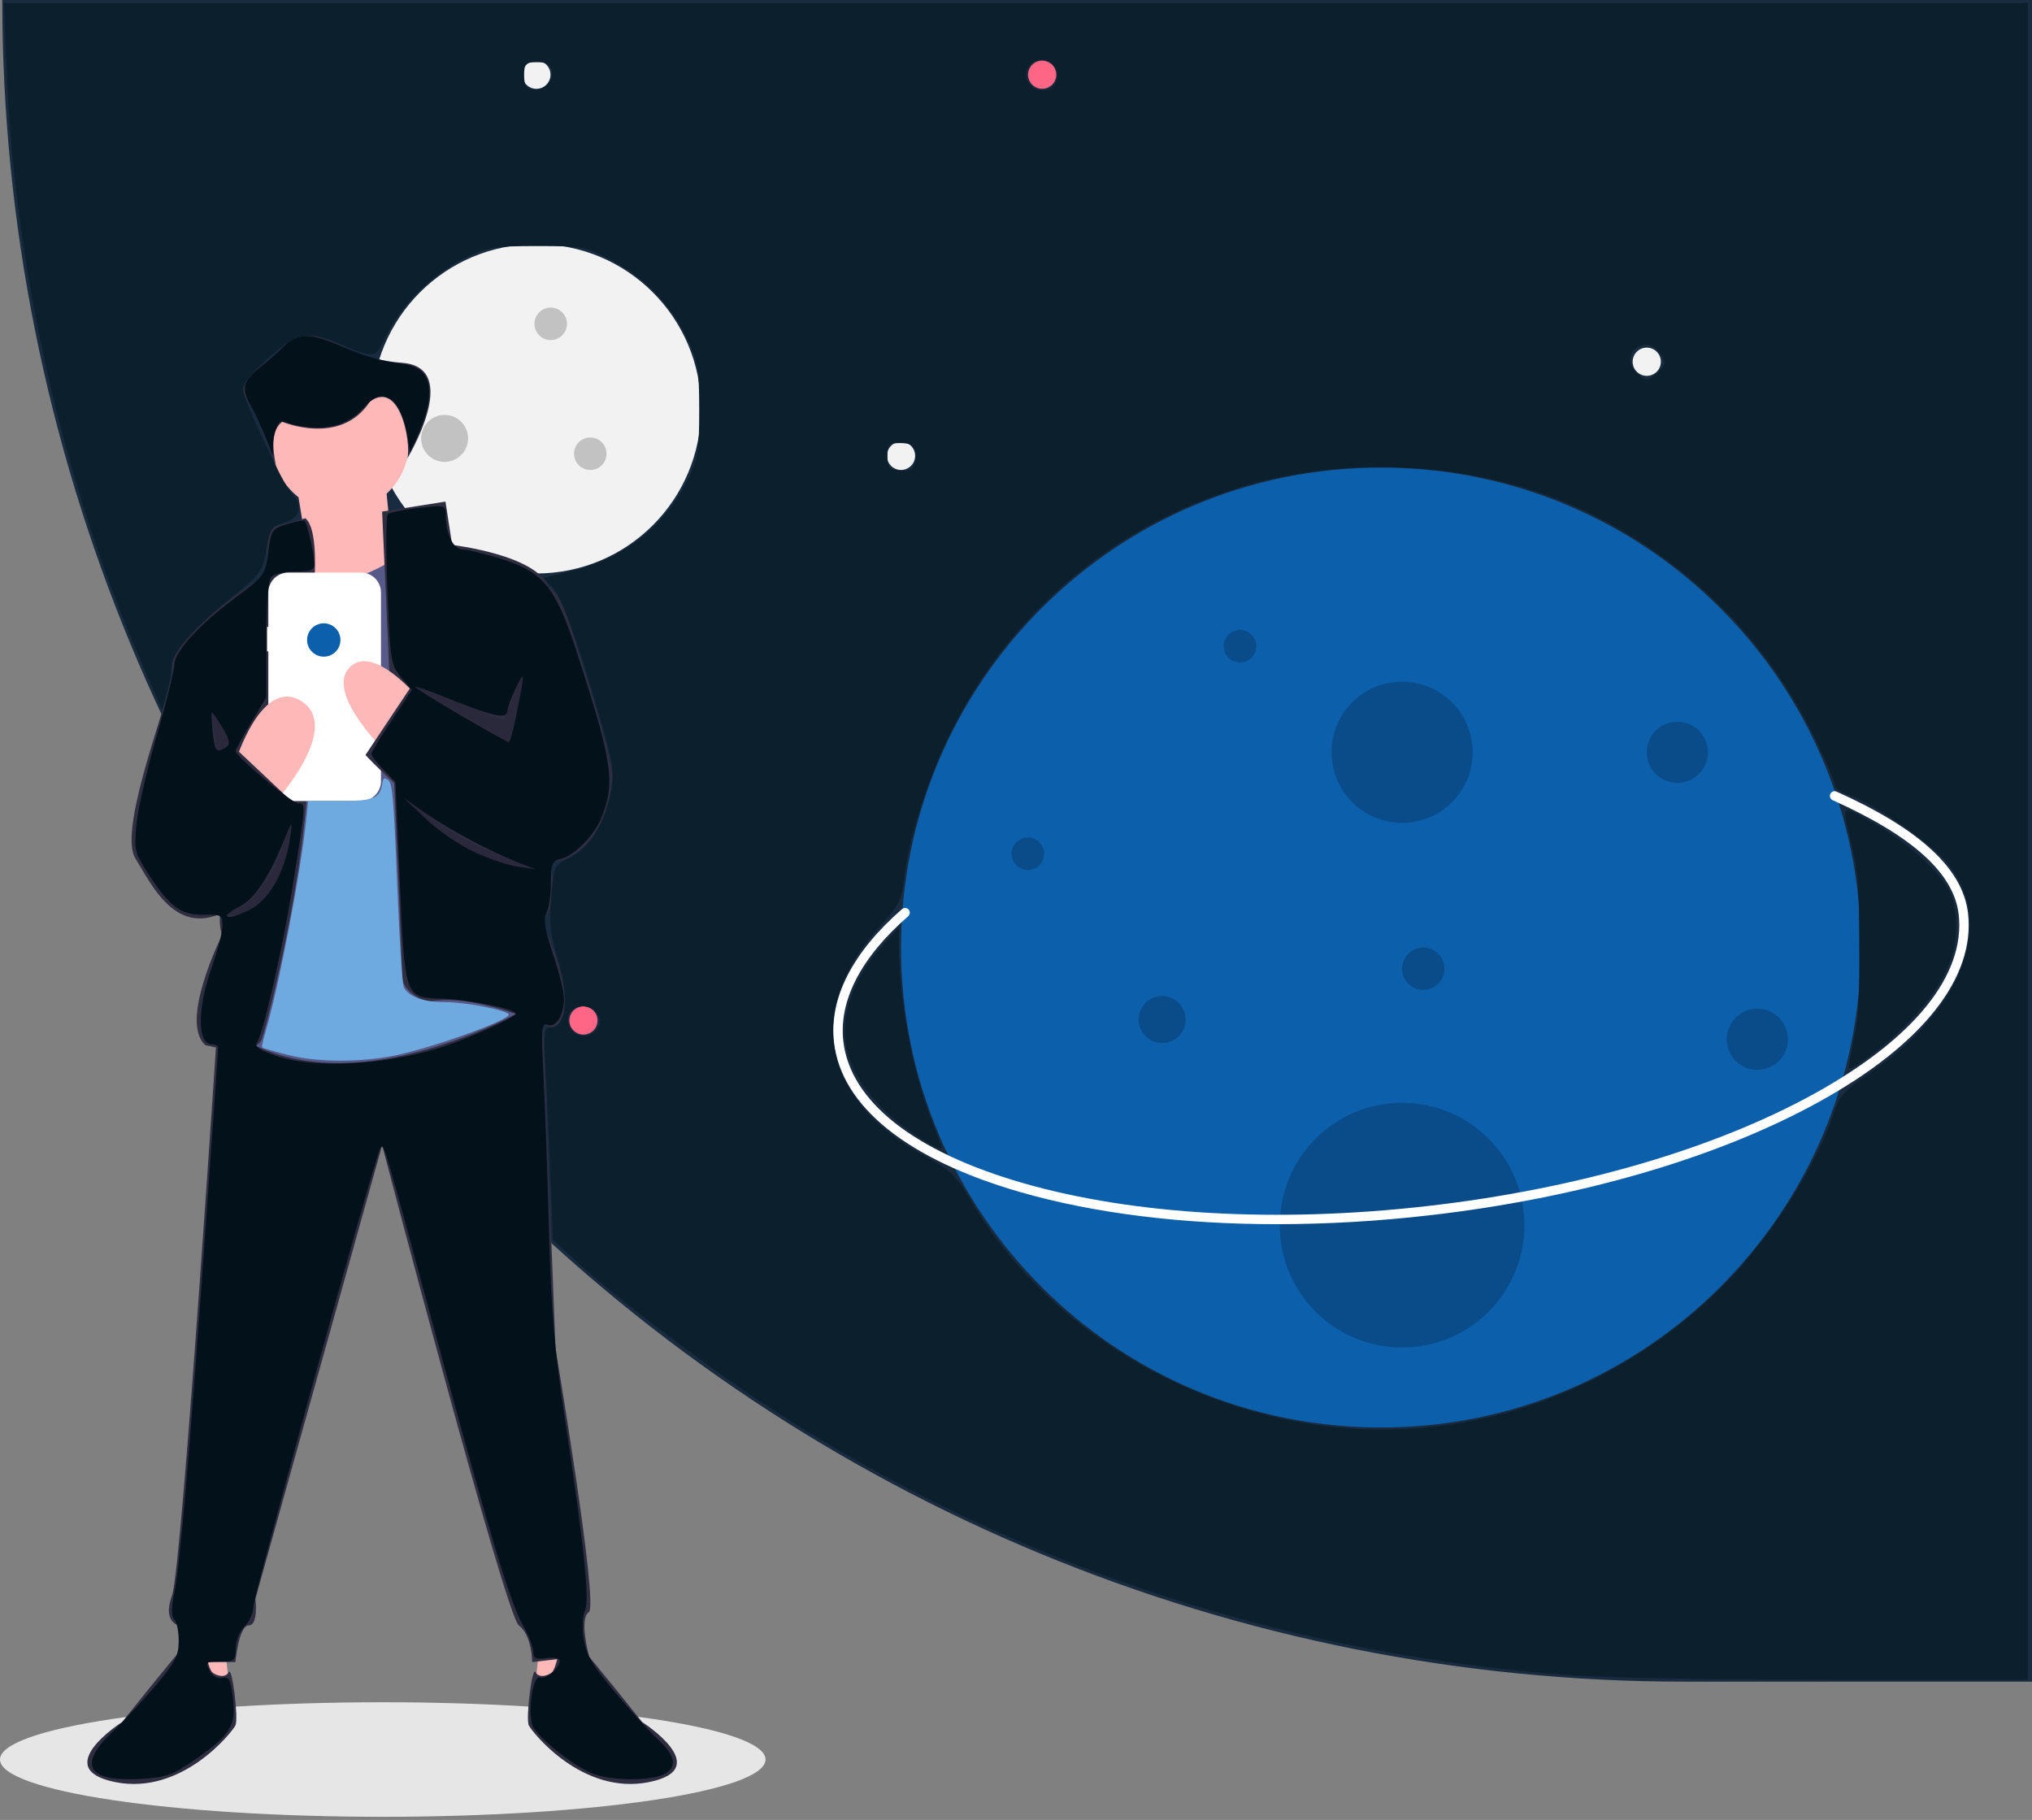 <svg width="565" height="506" viewBox="0 0 565 506" fill="none" xmlns="http://www.w3.org/2000/svg">
<rect x="0" y="0" width="565" height="506" fill="#808080" stroke="none"/>
<g clip-path="url(#clip0)">
<path d="M106.428 505.124C47.65 505.124 0 497.994 0 489.199C0 480.405 47.65 473.275 106.428 473.275C165.207 473.275 212.856 480.405 212.856 489.199C212.856 497.994 165.207 505.124 106.428 505.124Z" fill="#E6E6E6"/>
<path d="M565 0H0.637V0C0.637 124 49.896 242.921 137.577 330.602C225.258 418.284 344.179 467.542 468.179 467.542H565V0Z" fill="#182B3F"/>
<path d="M149.143 159.441C123.855 159.441 103.355 138.941 103.355 113.653C103.355 88.365 123.855 67.865 149.143 67.865C174.431 67.865 194.931 88.365 194.931 113.653C194.931 138.941 174.431 159.441 149.143 159.441Z" fill="#F2F2F2"/>
<path d="M289.777 24.693C287.61 24.693 285.853 22.936 285.853 20.769C285.853 18.601 287.61 16.844 289.777 16.844C291.945 16.844 293.702 18.601 293.702 20.769C293.702 22.936 291.945 24.693 289.777 24.693Z" fill="#FF6584"/>
<path d="M162.225 287.647C160.057 287.647 158.3 285.89 158.3 283.723C158.3 281.555 160.057 279.798 162.225 279.798C164.392 279.798 166.149 281.555 166.149 283.723C166.149 285.89 164.392 287.647 162.225 287.647Z" fill="#FF6584"/>
<path d="M149.143 24.693C146.975 24.693 145.218 22.936 145.218 20.769C145.218 18.601 146.975 16.844 149.143 16.844C151.31 16.844 153.067 18.601 153.067 20.769C153.067 22.936 151.31 24.693 149.143 24.693Z" fill="#F2F2F2"/>
<path d="M94.198 213.732C92.03 213.732 90.273 211.975 90.273 209.808C90.273 207.64 92.03 205.883 94.198 205.883C96.365 205.883 98.122 207.64 98.122 209.808C98.122 211.975 96.365 213.732 94.198 213.732Z" fill="#F2F2F2"/>
<path d="M250.531 130.66C248.363 130.66 246.606 128.903 246.606 126.735C246.606 124.568 248.363 122.81 250.531 122.81C252.698 122.81 254.455 124.568 254.455 126.735C254.455 128.903 252.698 130.66 250.531 130.66Z" fill="#F2F2F2"/>
<path d="M457.885 104.495C455.717 104.495 453.96 102.738 453.96 100.571C453.96 98.403 455.717 96.646 457.885 96.646C460.052 96.646 461.81 98.403 461.81 100.571C461.81 102.738 460.052 104.495 457.885 104.495Z" fill="#F2F2F2"/>
<path d="M383.97 396.884C310.273 396.884 250.53 337.142 250.53 263.445C250.53 189.749 310.273 130.006 383.97 130.006C457.666 130.006 517.409 189.749 517.409 263.445C517.409 337.142 457.666 396.884 383.97 396.884Z" fill="#0B5FAB"/>
<path opacity="0.2" d="M389.857 228.777C379.019 228.777 370.234 219.991 370.234 209.154C370.234 198.316 379.019 189.53 389.857 189.53C400.695 189.53 409.48 198.316 409.48 209.154C409.48 219.991 400.695 228.777 389.857 228.777Z" fill="black"/>
<path opacity="0.2" d="M389.857 374.645C371.071 374.645 355.843 359.416 355.843 340.631C355.843 321.845 371.071 306.617 389.857 306.617C408.642 306.617 423.871 321.845 423.871 340.631C423.871 359.416 408.642 374.645 389.857 374.645Z" fill="black"/>
<path opacity="0.2" d="M488.628 297.459C483.932 297.459 480.125 293.652 480.125 288.956C480.125 284.259 483.932 280.452 488.628 280.452C493.324 280.452 497.132 284.259 497.132 288.956C497.132 293.652 493.324 297.459 488.628 297.459Z" fill="black"/>
<path opacity="0.2" d="M153.126 94.555C150.63 94.555 148.606 92.531 148.606 90.035C148.606 87.538 150.63 85.514 153.126 85.514C155.623 85.514 157.646 87.538 157.646 90.035C157.646 92.531 155.623 94.555 153.126 94.555Z" fill="black"/>
<path opacity="0.2" d="M344.781 184.169C342.285 184.169 340.261 182.145 340.261 179.648C340.261 177.152 342.285 175.128 344.781 175.128C347.278 175.128 349.302 177.152 349.302 179.648C349.302 182.145 347.278 184.169 344.781 184.169Z" fill="black"/>
<path opacity="0.2" d="M395.744 275.219C392.493 275.219 389.857 272.583 389.857 269.332C389.857 266.081 392.493 263.445 395.744 263.445C398.995 263.445 401.631 266.081 401.631 269.332C401.631 272.583 398.995 275.219 395.744 275.219Z" fill="black"/>
<path opacity="0.2" d="M164.129 130.671C161.633 130.671 159.609 128.648 159.609 126.151C159.609 123.655 161.633 121.631 164.129 121.631C166.626 121.631 168.65 123.655 168.65 126.151C168.65 128.648 166.626 130.671 164.129 130.671Z" fill="black"/>
<path opacity="0.2" d="M285.794 241.871C283.298 241.871 281.274 239.847 281.274 237.35C281.274 234.854 283.298 232.83 285.794 232.83C288.291 232.83 290.315 234.854 290.315 237.35C290.315 239.847 288.291 241.871 285.794 241.871Z" fill="black"/>
<path opacity="0.2" d="M123.62 128.417C120.014 128.417 117.091 125.494 117.091 121.888C117.091 118.281 120.014 115.358 123.62 115.358C127.227 115.358 130.15 118.281 130.15 121.888C130.15 125.494 127.227 128.417 123.62 128.417Z" fill="black"/>
<path opacity="0.2" d="M323.126 289.983C319.519 289.983 316.596 287.06 316.596 283.454C316.596 279.848 319.519 276.924 323.126 276.924C326.732 276.924 329.655 279.848 329.655 283.454C329.655 287.06 326.732 289.983 323.126 289.983Z" fill="black"/>
<path opacity="0.2" d="M466.389 217.657C461.692 217.657 457.885 213.85 457.885 209.154C457.885 204.457 461.692 200.65 466.389 200.65C471.085 200.65 474.892 204.457 474.892 209.154C474.892 213.85 471.085 217.657 466.389 217.657Z" fill="black"/>
<path d="M355.059 340.362C369.092 340.343 383.113 339.533 397.054 337.935C438.987 333.173 477.661 321.92 505.952 306.25C534.588 290.388 549.242 271.814 547.213 253.951C545.808 241.576 533.846 230.499 510.645 220.088C510.328 219.946 509.968 219.936 509.644 220.06C509.32 220.183 509.058 220.43 508.916 220.747C508.774 221.063 508.763 221.423 508.887 221.748C509.01 222.072 509.257 222.334 509.573 222.476C531.86 232.475 543.321 242.867 544.613 254.247C546.515 270.99 532.334 288.645 504.684 303.961C476.687 319.469 438.359 330.611 396.759 335.335C355.16 340.059 315.309 337.796 284.548 328.961C254.167 320.235 236.388 306.21 234.487 289.467C233.201 278.14 239.44 266.13 252.53 254.735C252.789 254.506 252.948 254.184 252.971 253.839C252.994 253.494 252.879 253.154 252.652 252.893C252.425 252.632 252.104 252.472 251.759 252.447C251.414 252.422 251.073 252.535 250.811 252.761C237.043 264.747 230.499 277.542 231.887 289.762C233.916 307.625 252.361 322.439 283.826 331.476C304.312 337.359 328.764 340.362 355.059 340.362Z" fill="white"/>
<path d="M157.243 456.544L149.826 459.326L148.899 467.67L157.243 466.743V456.544Z" fill="#FFB8B8"/>
<path d="M55.257 456.544L62.674 459.326L63.602 467.67L55.257 466.743V456.544Z" fill="#FFB8B8"/>
<path d="M150.753 279.459L154.462 374.955C154.462 374.955 166.515 446.346 163.733 448.2C160.952 450.054 163.733 460.253 163.733 460.253L147.972 462.107C147.972 462.107 147.972 454.69 144.263 451.909C140.555 449.127 106.25 318.399 106.25 318.399L71.019 444.491C71.019 444.491 71.946 451.909 69.164 451.909C66.383 451.909 65.456 462.107 65.456 462.107H49.694V451.909C49.694 451.909 45.058 450.982 47.84 443.564C50.621 436.147 60.82 279.459 60.82 279.459H150.753Z" fill="#2F2E41"/>
<path d="M155.389 459.326C155.389 459.326 160.025 456.544 161.879 458.399C163.733 460.253 178.568 478.796 178.568 478.796C178.568 478.796 198.965 491.776 180.422 495.485C161.879 499.193 147.972 481.577 147.044 479.723C146.117 477.869 147.972 463.034 148.899 464.889C149.826 466.743 152.607 465.816 153.534 464.889C154.462 463.962 155.389 459.326 155.389 459.326Z" fill="#2F2E41"/>
<path d="M57.111 459.326C57.111 459.326 52.476 456.544 50.621 458.399C48.767 460.253 33.933 478.796 33.933 478.796C33.933 478.796 13.535 491.776 32.078 495.485C50.621 499.193 64.529 481.577 65.456 479.723C66.383 477.869 64.529 463.034 63.602 464.889C62.674 466.743 59.893 465.816 58.966 464.889C58.039 463.962 57.111 459.326 57.111 459.326Z" fill="#2F2E41"/>
<path d="M94.661 142.241C84.164 142.241 75.654 133.731 75.654 123.234C75.654 112.737 84.164 104.227 94.661 104.227C105.158 104.227 113.667 112.737 113.667 123.234C113.667 133.731 105.158 142.241 94.661 142.241Z" fill="#FFB8B8"/>
<path d="M82.144 132.969L107.178 133.896L109.959 162.638L87.708 167.274L82.144 132.969Z" fill="#FFB8B8"/>
<path d="M83.999 156.148C83.999 156.148 89.562 168.201 109.959 155.221L147.972 279.459C147.972 279.459 96.979 310.055 64.529 286.876L75.655 161.711L83.999 156.148Z" fill="#575A89"/>
<path d="M106.25 142.24L123.866 139.459L125.72 151.512C125.72 151.512 149.826 154.293 152.607 163.565L149.826 232.174C149.826 232.174 158.17 247.008 150.753 256.28C150.753 256.28 162.806 281.313 153.535 285.949C153.535 285.949 132.21 275.75 119.23 278.532C119.23 278.532 111.813 276.677 111.813 271.114C111.813 265.551 106.25 142.24 106.25 142.24Z" fill="#2F2E41"/>
<path d="M84.926 144.095L74.727 146.876L73.8 159.856C73.8 159.856 48.767 175.618 47.84 184.889C46.913 194.161 66.383 238.664 66.383 238.664C66.383 238.664 58.965 251.644 61.747 259.989C61.747 259.989 49.694 284.094 57.111 290.584C57.111 290.584 71.018 294.293 72.873 288.73C74.727 283.167 91.416 219.194 83.999 188.598C83.999 188.598 91.416 149.658 84.926 144.095Z" fill="#2F2E41"/>
<path d="M74.263 174.289H74.612V164.729C74.612 164.002 74.755 163.283 75.033 162.612C75.311 161.94 75.719 161.33 76.233 160.817C76.746 160.303 77.356 159.895 78.028 159.617C78.699 159.339 79.419 159.196 80.145 159.196H100.399C101.126 159.196 101.845 159.339 102.517 159.617C103.188 159.895 103.798 160.303 104.312 160.817C104.826 161.33 105.233 161.94 105.511 162.612C105.789 163.283 105.932 164.002 105.932 164.729V217.176C105.932 217.902 105.789 218.622 105.511 219.293C105.233 219.964 104.826 220.574 104.312 221.088C103.798 221.602 103.188 222.01 102.517 222.288C101.845 222.566 101.126 222.709 100.399 222.709H80.145C79.419 222.709 78.699 222.566 78.028 222.288C77.356 222.01 76.746 221.602 76.233 221.088C75.719 220.574 75.311 219.964 75.033 219.293C74.755 218.622 74.612 217.902 74.612 217.176V181.094H74.263V174.289Z" fill="white"/>
<path d="M65.456 211.777C65.456 211.777 72.873 187.671 83.999 195.088C95.125 202.505 76.582 222.903 76.582 222.903L65.456 211.777Z" fill="#FFB8B8"/>
<path d="M116.449 194.161C116.449 194.161 103.469 178.399 96.979 185.817C90.489 193.234 108.105 209.922 108.105 209.922L116.449 194.161Z" fill="#FFB8B8"/>
<path d="M149.826 162.638C149.826 162.638 154.462 161.711 157.243 170.055C160.025 178.399 170.224 209.923 170.224 215.485C170.224 221.048 166.515 243.3 146.118 239.591C125.72 235.883 101.615 209.923 101.615 209.923L114.595 190.452L142.409 207.141L149.826 162.638Z" fill="#2F2E41"/>
<path opacity="0.1" d="M113.204 189.989L140.091 200.188L146.019 185.48L145.82 186.674L141.946 206.677L113.204 189.989Z" fill="black"/>
<path opacity="0.1" d="M60.356 209.459L58.502 196.479L64.064 206.677L60.356 209.459Z" fill="black"/>
<path opacity="0.1" d="M150.29 241.909C150.29 241.909 123.057 234.501 110.249 218.271C110.249 218.271 123.402 240.055 150.29 241.909Z" fill="black"/>
<path opacity="0.1" d="M81.681 225.22C81.681 225.22 75.946 253.285 61.198 254.087C61.198 254.087 78.899 259.525 81.681 225.22Z" fill="black"/>
<path d="M51.548 181.181C51.548 181.181 48.767 183.035 46.913 191.38C45.058 199.724 33.005 231.247 37.641 238.664C42.277 246.081 49.694 262.77 65.456 251.644L81.217 222.903L65.456 208.068L58.966 212.704L51.548 181.181Z" fill="#2F2E41"/>
<path d="M112.907 128.054C112.907 128.054 128.848 102.22 111.869 100.876C106.203 100.48 100.671 98.973 95.587 96.44C89.959 93.576 82.874 91.399 79.104 95.808C77.459 97.823 75.541 99.6 73.406 101.087C70.094 103.283 66.262 106.843 68.384 110.663L71.862 116.924L76.732 129.446C75.598 124.045 75.57 119.51 78.471 117.271C78.471 117.271 94.661 124.161 102.82 111.706C111.953 104.853 114.859 126.423 112.907 128.054Z" fill="#2F2E41"/>
<path d="M90.025 182.572C87.465 182.572 85.389 180.496 85.389 177.936C85.389 175.376 87.465 173.3 90.025 173.3C92.585 173.3 94.661 175.376 94.661 177.936C94.661 180.496 92.585 182.572 90.025 182.572Z" fill="#0B5FAB"/>
<path d="M184.508 493.338C188.423 491.45 187.897 488.185 182.939 483.596C180.569 481.403 175.137 475.437 170.866 470.338C164.712 462.989 162.93 459.926 162.277 455.566C161.823 452.542 161.988 449.045 162.642 447.797C164.028 445.156 162.387 429.509 156.979 393.799C154.156 375.159 153.225 364.054 152.642 342.069C152.234 326.672 151.553 307.349 151.129 299.13C150.442 285.827 150.568 284.267 152.277 284.923C154.584 285.808 156.818 282.18 156.818 277.549C156.818 275.782 155.444 270.243 153.764 265.239C151.493 258.474 151.025 255.552 151.938 253.845C152.614 252.583 153.166 248.835 153.166 245.516C153.166 240.203 153.507 239.397 156.019 238.766C159.686 237.846 165.089 232.434 167.064 227.703C171.211 217.767 170.4 212.143 160.375 181.28C154.482 163.139 151.086 159.003 139.025 155.278C134.612 153.915 129.95 152.8 128.665 152.8C126.116 152.8 123.954 148.519 123.954 143.472C123.954 140.411 123.901 140.395 116.347 141.24C112.163 141.708 108.328 142.475 107.825 142.944C107.322 143.413 107.274 153.006 107.717 164.261C108.481 183.636 108.684 184.916 111.518 188.284L114.512 191.842L108.887 200.301C105.794 204.954 103.262 209.147 103.262 209.621C103.262 210.094 104.769 212.05 106.61 213.967L109.957 217.452L111.175 245.333C112.584 277.58 112.503 277.36 123.083 277.679C130.414 277.9 143.429 280.566 143.429 281.847C143.429 282.657 133.768 287.185 125.78 290.119C109.861 295.965 88.128 297.486 76.736 293.551C72.197 291.983 70.624 290.91 71.413 289.92C73.032 287.889 78.485 264.135 81.236 247.13C85.082 223.365 85.079 223.395 83.014 223.395C81.209 223.395 65.53 210.312 65.53 208.806C65.53 208.383 67.448 204.854 69.79 200.963L74.051 193.888V177.847C74.051 166.994 74.523 161.334 75.511 160.346C76.314 159.543 79.327 158.885 82.206 158.885C86.39 158.885 87.434 158.458 87.41 156.755C87.376 154.239 85.425 145.511 84.745 144.831C84.485 144.571 82.276 144.971 79.835 145.721C75.627 147.012 75.355 147.416 74.592 153.523C73.813 159.759 73.527 160.157 65.603 166.049C55.382 173.65 48.49 181.183 48.49 184.756C48.49 186.261 46.282 195.16 43.583 204.531C40.884 213.902 38.343 224.963 37.936 229.11C37.25 236.103 37.472 237.08 40.994 242.569C47.063 252.027 50.264 254.452 56.5 254.316C61.51 254.208 61.879 254.416 61.874 257.359C61.871 259.097 60.513 264.353 58.856 269.039C54.77 280.6 54.82 290.339 58.966 290.339C59.899 290.339 60.662 290.76 60.662 291.273C60.662 291.787 59.009 315.476 56.988 343.916C52.561 406.233 50.079 434.986 48.437 443C47.601 447.076 47.608 449.393 48.459 450.243C49.146 450.93 49.708 453.636 49.708 456.256C49.708 460.222 48.652 462.273 43.408 468.489C39.942 472.596 34.465 478.473 31.236 481.549C21.4 490.917 24.36 495.506 39.633 494.569C46.072 494.173 48.246 493.382 54.142 489.29C64.066 482.402 65.683 479.794 64.763 472.155C64.135 466.943 63.653 466.012 61.833 466.488C60.47 466.845 59.143 466.103 58.29 464.509C57.025 462.145 57.238 461.96 61.228 461.96C65.198 461.96 65.531 461.677 65.531 458.308C65.531 456.28 66.613 453.575 67.966 452.222C69.305 450.884 70.397 448.556 70.392 447.049C70.383 443.883 104.48 320.679 105.796 319.125C106.793 317.947 106.532 317.061 121.481 372.324C136.343 427.267 141.896 445.736 145.386 451.831C146.988 454.628 148.298 457.956 148.298 459.227C148.298 461.103 148.987 461.437 151.95 461.002C154.014 460.699 155.601 461.018 155.601 461.735C155.601 463.778 151.772 467.021 150.112 466.383C148.068 465.599 146.539 476.929 148.255 480.136C150.056 483.501 159.282 490.799 164.481 492.972C169.551 495.09 180.462 495.29 184.509 493.338H184.508ZM63.096 254.464C63.096 254.147 64.686 253.064 66.63 252.059C70.688 249.961 74.673 244.114 78.652 234.418C81.337 227.876 81.405 227.814 80.733 232.524C79.275 242.732 74.656 250.709 68.7 253.302C64.652 255.064 63.096 255.386 63.096 254.464ZM131.866 236.902C127.849 235.039 121.824 230.913 118.477 227.732L112.391 221.949L118.477 226.195C124.978 230.73 136.639 236.918 144.253 239.873L148.906 241.678L144.038 240.983C141.36 240.601 135.883 238.765 131.866 236.902ZM59.16 203.616C58.862 200.771 58.737 198.283 58.881 198.087C59.025 197.891 60.338 199.756 61.799 202.232C63.901 205.794 64.123 206.943 62.862 207.742C60.161 209.455 59.719 208.962 59.16 203.616H59.16ZM128.181 198.919C121.17 194.829 115.434 191.277 115.434 191.025C115.434 190.773 118.31 191.714 121.824 193.116C137.626 199.419 140.928 200.175 141.085 197.53C141.135 196.694 142.237 193.818 143.536 191.14C146.043 185.969 146.037 186.443 143.445 199.356C142.672 203.205 141.789 206.355 141.484 206.355C141.178 206.355 135.192 203.009 128.181 198.919Z" fill="#03111B"/>
<path d="M108.749 293.658C118.691 291.849 141.454 283.803 141.454 282.098C141.454 280.969 129.596 278.634 123.86 278.634C117.839 278.634 113.71 277.17 112.303 274.537C111.863 273.713 111.015 260.646 110.418 245.498C109.499 222.179 109.123 217.801 107.965 216.939C106.831 216.096 106.547 216.243 106.303 217.8C105.649 221.987 103.951 222.691 94.499 222.691H85.68L85.118 228.07C83.582 242.779 77.499 274.502 73.875 286.704C73.178 289.053 72.734 291.103 72.889 291.258C73.044 291.413 76.203 292.316 79.909 293.263C87.808 295.284 98.973 295.436 108.749 293.658Z" fill="#6EAADF"/>
<path d="M75.881 123.865C75.909 121.172 76.941 117.876 77.952 117.251C78.188 117.105 79.168 117.263 80.13 117.603C83.237 118.699 88.18 119.179 91.275 118.684C95.324 118.037 98.296 116.423 101.224 113.279C103.074 111.294 104.129 110.514 105.251 110.304C109.264 109.551 112.155 113.79 113.482 122.377L114 125.727L115.79 121.876C119.342 114.23 120.273 108.071 118.379 104.754C117.127 102.561 114.998 101.501 110.857 101.008C106.221 100.456 100.653 98.808 95.058 96.333C86.234 92.429 82.532 92.471 78.688 96.516C77.504 97.761 75.141 99.874 73.436 101.212C67.368 105.974 66.833 107.77 69.897 113.107C70.916 114.882 72.672 118.658 73.8 121.499L75.852 126.662L75.88 123.865H75.881Z" fill="#03111B"/>
<path d="M563.828 233.949V0.862H282.472H1.115L1.876 20.032C4.051 74.877 17.593 134.275 39.252 183.976L45.065 197.315L46.4 192.506C47.135 189.861 47.739 186.466 47.742 184.962C47.752 181.555 54.416 174.076 64.906 165.699C72.407 159.71 73.007 158.865 74.035 152.842C75.037 146.97 75.488 146.294 79.091 145.265C83.72 143.943 84.355 140.577 80.716 136.654C78.677 134.456 69.408 114.831 67.581 108.846C67.111 107.305 68.993 104.751 74.07 100.039C82.025 92.657 85.577 91.803 93.736 95.313C104.257 99.838 104.367 99.821 107.491 93.151C111.27 85.084 120.32 76.111 128.955 71.871C135.392 68.71 137.138 68.415 149.383 68.415C162.294 68.415 163.043 68.562 170.381 72.541C179.625 77.554 186.852 85.139 191.18 94.37C194.041 100.475 194.418 102.763 194.418 114.058C194.418 125.485 194.069 127.549 191.126 133.541C184.886 146.246 173.63 155.127 159.28 158.669L151.131 160.68L153.605 163.314C156.277 166.158 161.041 179.36 167.168 200.904C170.704 213.338 170.913 215.028 169.657 221.08C167.93 229.405 163.59 236.038 158.192 238.599C154.114 240.534 153.985 240.817 153.255 249.46C152.665 256.439 153.016 259.978 154.899 266.029C158.476 277.521 157.643 285.679 152.894 285.679C151.279 285.679 151.111 287.358 151.703 297.546C152.082 304.073 152.696 317.355 153.066 327.062L153.738 344.711L160.081 350.53C170.511 360.099 193.418 377.635 209.632 388.463C276.822 433.332 354.166 459.671 436.634 465.767C446.006 466.46 478.459 467.029 508.751 467.032L563.828 467.038V233.949ZM367.981 396.413C326.82 391.07 289.444 367.11 269.74 333.432C265.983 327.011 264.115 325.185 257.937 321.892C228.574 306.241 223.315 281.019 244.551 257.684C249.899 251.807 250.739 250.155 251.429 244.158C252.722 232.919 257.966 216.455 264.374 203.52C280.36 171.245 308.382 147.175 342.912 136.057C373.886 126.083 411.206 128.289 440.028 141.795C469.116 155.426 492.001 178.278 505.578 207.25C508.16 212.759 510.272 217.829 510.272 218.515C510.272 219.201 512.095 220.365 514.323 221.1C520.599 223.171 536.424 234.048 541.086 239.495C555.251 256.043 546.193 280.595 519.199 298.821C513.395 302.74 511.362 304.928 510.226 308.476C505.057 324.634 491.157 346.01 476.997 359.579C447.373 387.966 407.277 401.514 367.981 396.413ZM158.47 285.601C155.756 280.529 163.149 277.317 166.228 282.229C167.147 283.695 167.055 284.792 165.899 286.185C163.668 288.873 160.069 288.59 158.47 285.601ZM246.756 126.839C246.756 123.596 247.163 123.187 250.391 123.187C252.929 123.187 254.153 123.851 254.449 125.388C255.21 129.336 253.669 131.285 250.11 130.876C247.28 130.55 246.756 129.919 246.756 126.839ZM454.978 103.625C451.677 100.324 453.502 95.801 458.135 95.801C459.945 95.801 462.803 99.052 462.803 101.111C462.803 102.121 459.045 105.538 457.934 105.538C457.36 105.538 456.03 104.677 454.978 103.625ZM286.362 23.438C284.14 20.761 285.961 16.685 289.378 16.685C292.943 16.685 295.089 20.019 293.471 23.044C292.072 25.658 288.375 25.863 286.362 23.438ZM145.731 20.945C145.731 17.703 146.139 17.294 149.366 17.294C151.897 17.294 153.129 17.958 153.422 19.482C154.008 22.526 151.311 25.394 148.272 24.96C146.341 24.684 145.731 23.72 145.731 20.945Z" fill="#0C1F2D"/>
<path d="M519.899 293.566C530.848 285.446 538.98 275.89 542.237 267.318C544.536 261.267 544.45 252.769 542.04 247.79C539.528 242.6 530.342 234.216 522.026 229.523C511.479 223.57 512.031 223.237 514.623 233.988C516.635 242.333 516.892 245.442 516.976 262.465C517.053 277.891 516.75 283.036 515.404 289.158C514.487 293.329 513.916 296.921 514.137 297.142C514.357 297.362 516.95 295.753 519.899 293.566Z" fill="#0C1F2D"/>
<path d="M261.825 318.907C261.825 318.669 260.57 315.316 259.036 311.454C253.848 298.395 250.076 278.584 249.967 263.83L249.923 257.915L245.963 262.216C237.363 271.558 233.498 282.249 235.404 291.428C237.314 300.631 245.291 310.038 257.383 317.348C260.65 319.323 261.825 319.735 261.825 318.907Z" fill="#0C1F2D"/>
</g>
<defs>
<clipPath id="clip0">
<rect width="565" height="506" fill="white"/>
</clipPath>
</defs>
</svg>
